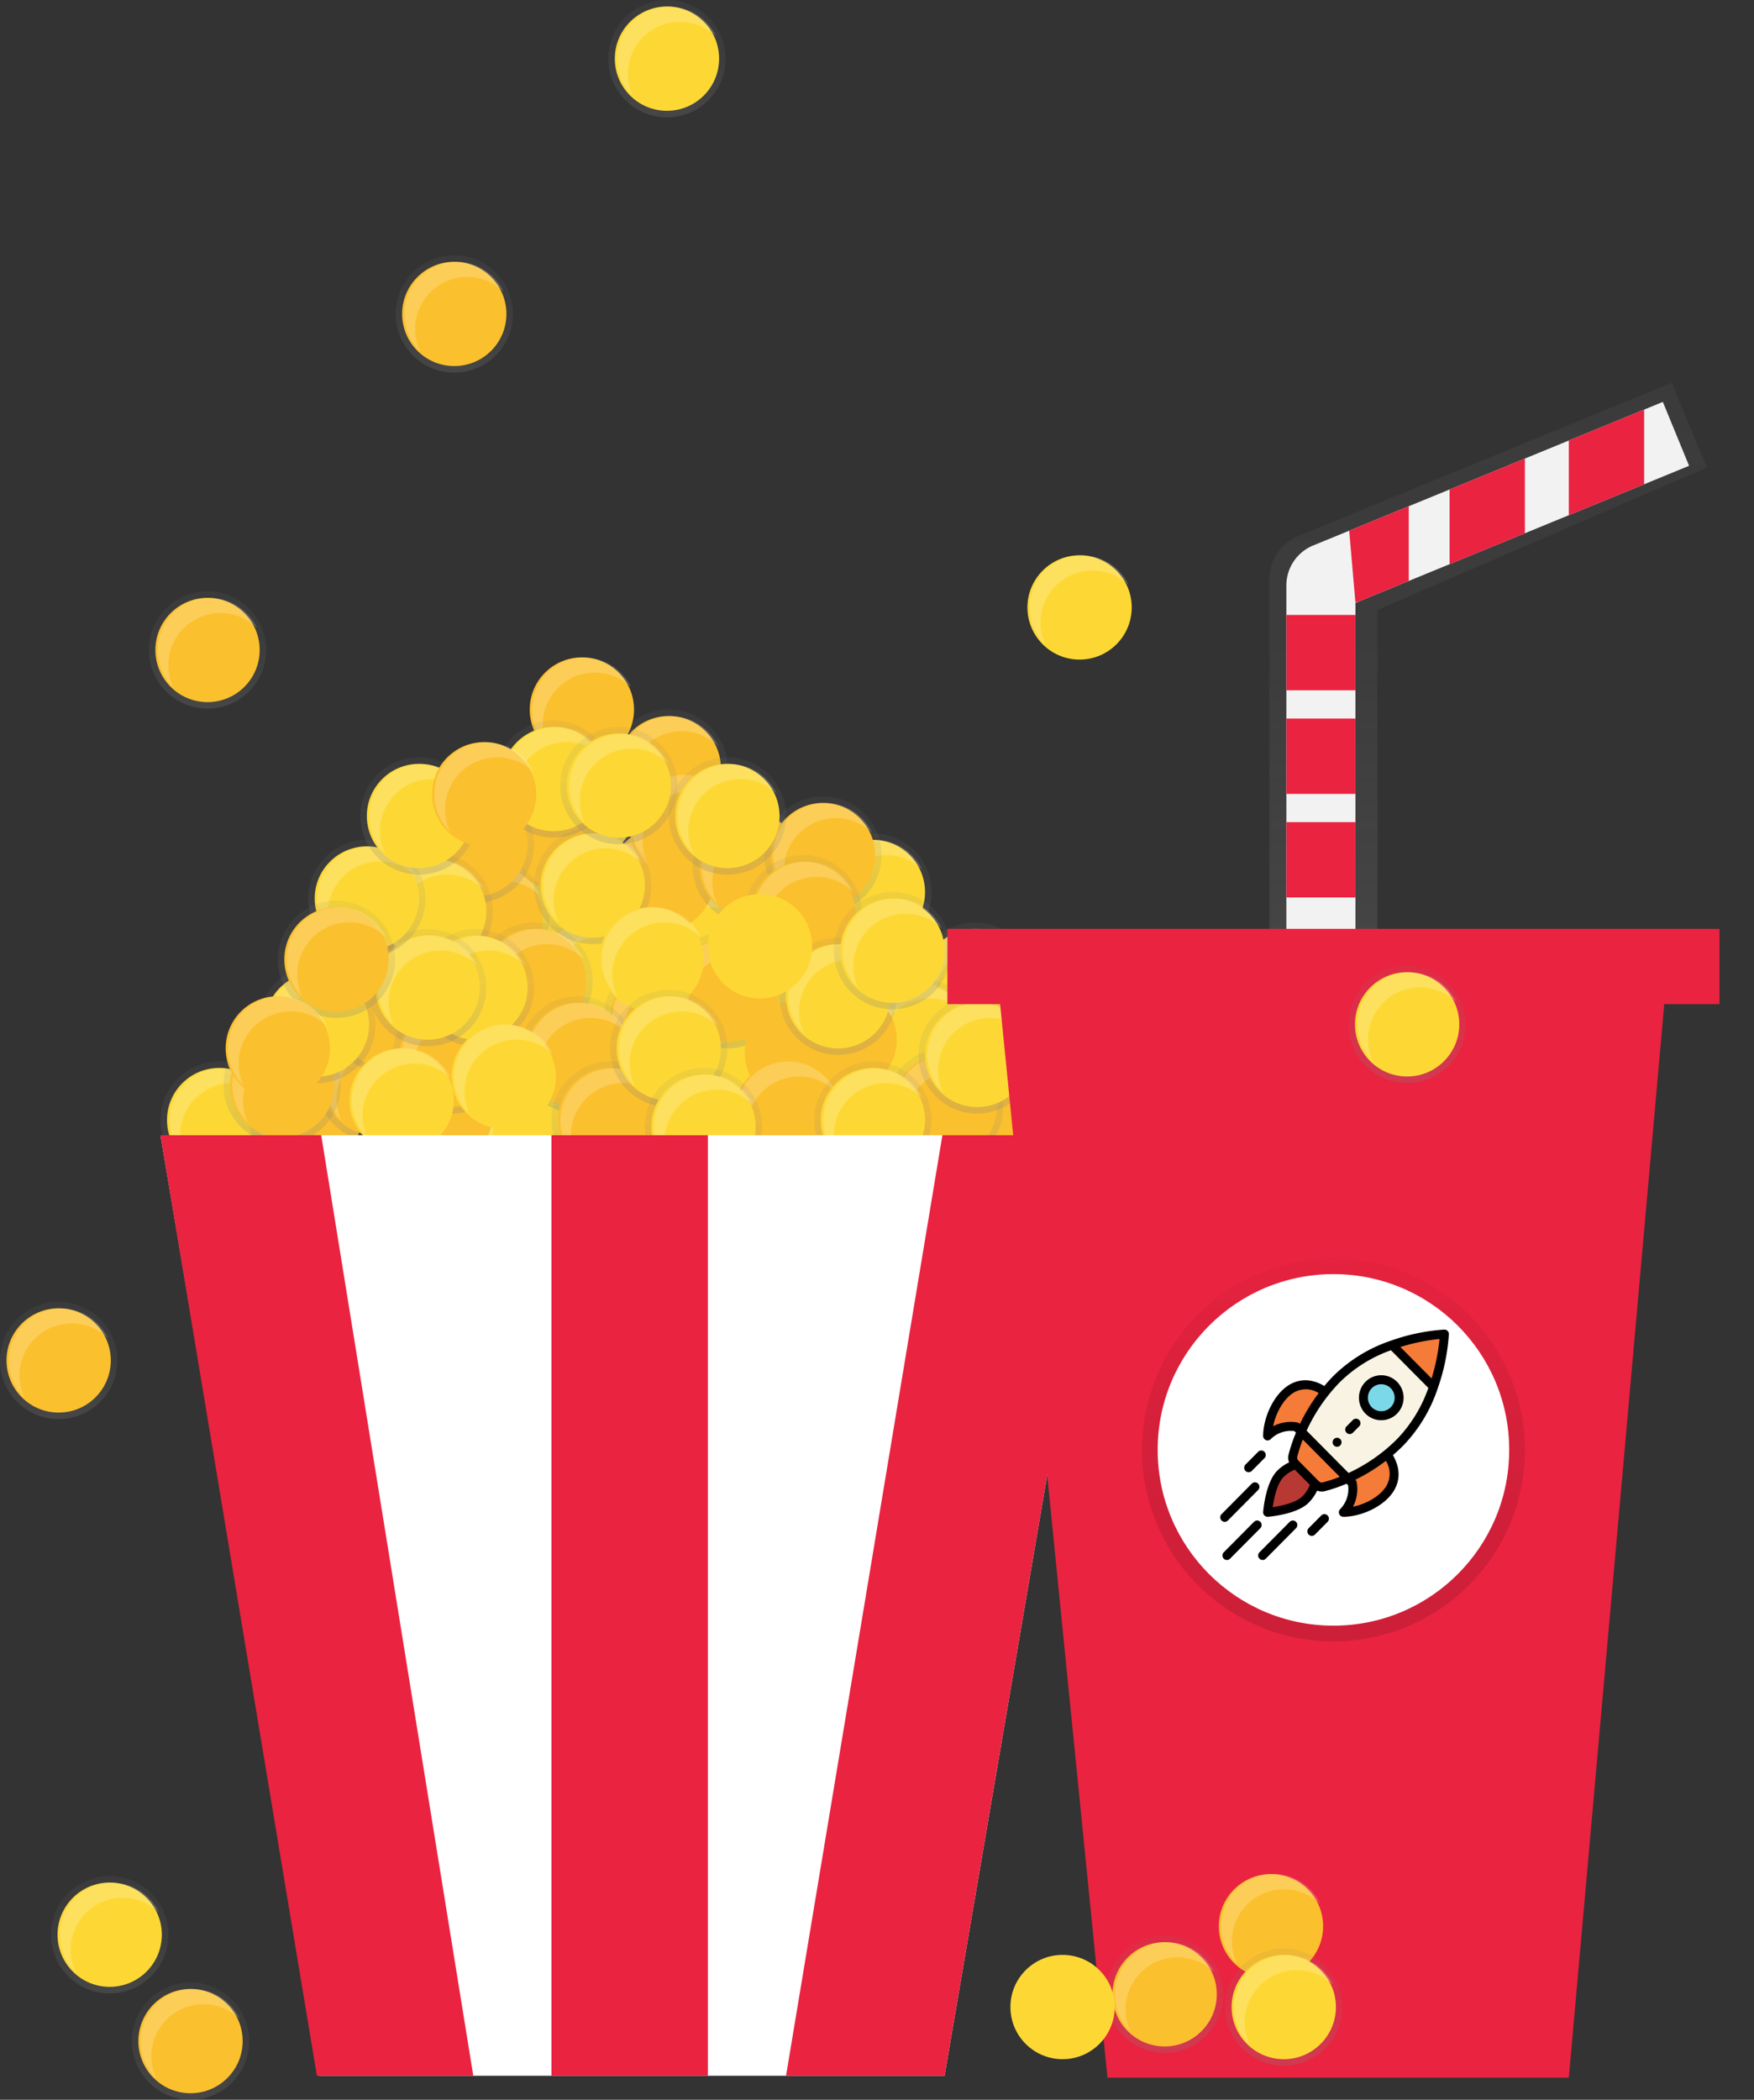 <svg xmlns="http://www.w3.org/2000/svg" xmlns:xlink="http://www.w3.org/1999/xlink" width="452.76" height="541.98" viewBox="0 0 452.76 541.98">
  <rect x="0" y="0" width="452.76" height="541.98" fill="#333333" stroke="none"/>
  <defs>
    <linearGradient id="linear-gradient" x1="0.5" y1="1" x2="0.5" gradientUnits="objectBoundingBox">
      <stop offset="0" stop-color="gray" stop-opacity="0.251"/>
      <stop offset="0.54" stop-color="gray" stop-opacity="0.122"/>
      <stop offset="1" stop-color="gray" stop-opacity="0.102"/>
    </linearGradient>
    <linearGradient id="linear-gradient-4" y1="1" y2="0" xlink:href="#linear-gradient"/>
    <linearGradient id="linear-gradient-6" y1="1" y2="0" xlink:href="#linear-gradient"/>
    <linearGradient id="linear-gradient-65" y1="1" y2="0" xlink:href="#linear-gradient"/>
    <clipPath id="clip-path">
      <path id="_Clipping_Path_" data-name="&lt;Clipping Path&gt;" d="M1031.12,373.43l-6.77-16.49L934.08,394a11.15,11.15,0,0,0-6.91,10.31v97.53H945V408.81Z" transform="translate(-152.12 -100.85)" fill="#f2f2f2"/>
    </clipPath>
    <linearGradient id="linear-gradient-67" x1="0.5" y1="1" x2="0.5" gradientUnits="objectBoundingBox">
      <stop offset="0" stop-opacity="0.122"/>
      <stop offset="0.55" stop-opacity="0.09"/>
      <stop offset="1" stop-opacity="0.02"/>
    </linearGradient>
  </defs>
  <g id="movie_popcorn5" transform="translate(0 -138.35)">
    <circle id="Ellipse_163" data-name="Ellipse 163" cx="15.14" cy="15.14" r="15.14" transform="translate(122.16 412.32)" fill="url(#linear-gradient)"/>
    <circle id="Ellipse_164" data-name="Ellipse 164" cx="13.46" cy="13.46" r="13.46" transform="translate(123.84 414)" fill="#fdd835"/>
    <path id="Path_190" data-name="Path 190" d="M279.33,532.23a13.45,13.45,0,0,1,22.83-9.65A13.45,13.45,0,1,0,280.61,538a13.4,13.4,0,0,1-1.28-5.77Z" transform="translate(-152.12 -100.85)" fill="#fff" opacity="0.2"/>
    <circle id="Ellipse_165" data-name="Ellipse 165" cx="15.14" cy="15.14" r="15.14" transform="translate(165.89 412.32)" fill="url(#linear-gradient)"/>
    <circle id="Ellipse_166" data-name="Ellipse 166" cx="13.46" cy="13.46" r="13.46" transform="translate(167.57 414)" fill="#fdd835"/>
    <path id="Path_191" data-name="Path 191" d="M323.06,532.23a13.45,13.45,0,0,1,22.83-9.65A13.45,13.45,0,1,0,324.34,538a13.4,13.4,0,0,1-1.28-5.77Z" transform="translate(-152.12 -100.85)" fill="#fff" opacity="0.2"/>
    <circle id="Ellipse_167" data-name="Ellipse 167" cx="15.14" cy="15.14" r="15.14" transform="translate(41.43 412.32)" fill="url(#linear-gradient)"/>
    <circle id="Ellipse_168" data-name="Ellipse 168" cx="13.46" cy="13.46" r="13.46" transform="translate(43.11 414)" fill="#fdd835"/>
    <path id="Path_192" data-name="Path 192" d="M198.6,532.23a13.45,13.45,0,0,1,22.83-9.65A13.45,13.45,0,1,0,199.87,538a13.4,13.4,0,0,1-1.27-5.77Z" transform="translate(-152.12 -100.85)" fill="#fff" opacity="0.2"/>
    <circle id="Ellipse_169" data-name="Ellipse 169" cx="15.14" cy="15.14" r="15.14" transform="translate(98.62 374.19)" fill="url(#linear-gradient-4)"/>
    <circle id="Ellipse_170" data-name="Ellipse 170" cx="13.46" cy="13.46" r="13.46" transform="translate(100.3 375.87)" fill="#fdd835"/>
    <path id="Path_193" data-name="Path 193" d="M255.78,494.11a13.45,13.45,0,0,1,22.83-9.65,13.45,13.45,0,1,0-21.55,15.37,13.4,13.4,0,0,1-1.28-5.72Z" transform="translate(-152.12 -100.85)" fill="#fff" opacity="0.2"/>
    <circle id="Ellipse_171" data-name="Ellipse 171" cx="15.14" cy="15.14" r="15.14" transform="translate(187.76 380.36)" fill="url(#linear-gradient-4)"/>
    <circle id="Ellipse_172" data-name="Ellipse 172" cx="13.46" cy="13.46" r="13.46" transform="translate(189.44 382.04)" fill="#fdd835"/>
    <path id="Path_194" data-name="Path 194" d="M344.92,500.28a13.45,13.45,0,0,1,22.83-9.65A13.45,13.45,0,1,0,346.2,506a13.4,13.4,0,0,1-1.28-5.72Z" transform="translate(-152.12 -100.85)" fill="#fff" opacity="0.2"/>
    <circle id="Ellipse_173" data-name="Ellipse 173" cx="15.14" cy="15.14" r="15.14" transform="translate(165.89 366.9)" fill="url(#linear-gradient-6)"/>
    <circle id="Ellipse_174" data-name="Ellipse 174" cx="13.46" cy="13.46" r="13.46" transform="translate(167.57 368.58)" fill="#fdd835"/>
    <path id="Path_195" data-name="Path 195" d="M323.06,486.82a13.45,13.45,0,0,1,22.83-9.65,13.45,13.45,0,1,0-21.55,15.37,13.4,13.4,0,0,1-1.28-5.72Z" transform="translate(-152.12 -100.85)" fill="#fff" opacity="0.2"/>
    <circle id="Ellipse_175" data-name="Ellipse 175" cx="15.14" cy="15.14" r="15.14" transform="translate(176.55 398.86)" fill="url(#linear-gradient-4)"/>
    <circle id="Ellipse_176" data-name="Ellipse 176" cx="13.46" cy="13.46" r="13.46" transform="translate(178.23 400.54)" fill="#fdd835"/>
    <path id="Path_196" data-name="Path 196" d="M333.71,518.78a13.45,13.45,0,0,1,22.83-9.65A13.45,13.45,0,1,0,335,524.5a13.4,13.4,0,0,1-1.29-5.72Z" transform="translate(-152.12 -100.85)" fill="#fff" opacity="0.2"/>
    <circle id="Ellipse_177" data-name="Ellipse 177" cx="15.14" cy="15.14" r="15.14" transform="translate(137.3 374.19)" fill="url(#linear-gradient-4)"/>
    <circle id="Ellipse_178" data-name="Ellipse 178" cx="13.46" cy="13.46" r="13.46" transform="translate(138.98 375.87)" fill="#fdd835"/>
    <path id="Path_197" data-name="Path 197" d="M294.47,494.11a13.45,13.45,0,0,1,22.83-9.65,13.45,13.45,0,1,0-21.55,15.37,13.4,13.4,0,0,1-1.28-5.72Z" transform="translate(-152.12 -100.85)" fill="#fff" opacity="0.2"/>
    <circle id="Ellipse_179" data-name="Ellipse 179" cx="15.14" cy="15.14" r="15.14" transform="translate(135.62 331.58)" fill="url(#linear-gradient-6)"/>
    <circle id="Ellipse_180" data-name="Ellipse 180" cx="13.46" cy="13.46" r="13.46" transform="translate(137.3 333.26)" fill="#fdd835"/>
    <path id="Path_198" data-name="Path 198" d="M292.79,451.5a13.45,13.45,0,0,1,22.83-9.65,13.45,13.45,0,1,0-21.55,15.37,13.4,13.4,0,0,1-1.28-5.72Z" transform="translate(-152.12 -100.85)" fill="#fff" opacity="0.2"/>
    <circle id="Ellipse_181" data-name="Ellipse 181" cx="15.14" cy="15.14" r="15.14" transform="translate(210.18 353.45)" fill="url(#linear-gradient-4)"/>
    <circle id="Ellipse_182" data-name="Ellipse 182" cx="13.46" cy="13.46" r="13.46" transform="translate(211.86 355.13)" fill="#fdd835"/>
    <path id="Path_199" data-name="Path 199" d="M367.35,473.36a13.45,13.45,0,0,1,22.83-9.65,13.45,13.45,0,1,0-21.55,15.37,13.4,13.4,0,0,1-1.28-5.72Z" transform="translate(-152.12 -100.85)" fill="#fff" opacity="0.2"/>
    <circle id="Ellipse_183" data-name="Ellipse 183" cx="15.14" cy="15.14" r="15.14" transform="translate(202.9 382.04)" fill="url(#linear-gradient-4)"/>
    <circle id="Ellipse_184" data-name="Ellipse 184" cx="13.46" cy="13.46" r="13.46" transform="translate(204.58 383.72)" fill="#fdd835"/>
    <path id="Path_200" data-name="Path 200" d="M360.06,502a13.45,13.45,0,0,1,22.83-9.65,13.45,13.45,0,1,0-21.55,15.37,13.4,13.4,0,0,1-1.28-5.72Z" transform="translate(-152.12 -100.85)" fill="#fff" opacity="0.2"/>
    <circle id="Ellipse_185" data-name="Ellipse 185" cx="15.14" cy="15.14" r="15.14" transform="translate(236.53 376.43)" fill="url(#linear-gradient-6)"/>
    <circle id="Ellipse_186" data-name="Ellipse 186" cx="13.46" cy="13.46" r="13.46" transform="translate(238.21 378.11)" fill="#fdd835"/>
    <path id="Path_201" data-name="Path 201" d="M393.7,496.35a13.45,13.45,0,0,1,22.83-9.65A13.45,13.45,0,1,0,395,502.07a13.4,13.4,0,0,1-1.3-5.72Z" transform="translate(-152.12 -100.85)" fill="#fff" opacity="0.2"/>
    <circle id="Ellipse_187" data-name="Ellipse 187" cx="15.14" cy="15.14" r="15.14" transform="translate(221.4 390.45)" fill="url(#linear-gradient-4)"/>
    <circle id="Ellipse_188" data-name="Ellipse 188" cx="13.46" cy="13.46" r="13.46" transform="translate(223.08 392.13)" fill="#fdd835"/>
    <path id="Path_202" data-name="Path 202" d="M378.56,510.37a13.45,13.45,0,0,1,22.83-9.65,13.45,13.45,0,1,0-21.55,15.37,13.4,13.4,0,0,1-1.28-5.72Z" transform="translate(-152.12 -100.85)" fill="#fff" opacity="0.2"/>
    <circle id="Ellipse_189" data-name="Ellipse 189" cx="15.14" cy="15.14" r="15.14" transform="translate(120.48 353.45)" fill="url(#linear-gradient-4)"/>
    <circle id="Ellipse_190" data-name="Ellipse 190" cx="13.46" cy="13.46" r="13.46" transform="translate(122.16 355.13)" fill="#fdd835"/>
    <path id="Path_203" data-name="Path 203" d="M277.65,473.36a13.45,13.45,0,0,1,22.83-9.65,13.45,13.45,0,1,0-21.55,15.37A13.4,13.4,0,0,1,277.65,473.36Z" transform="translate(-152.12 -100.85)" fill="#fff" opacity="0.2"/>
    <circle id="Ellipse_191" data-name="Ellipse 191" cx="15.14" cy="15.14" r="15.14" transform="translate(98.62 410.63)" fill="url(#linear-gradient-6)"/>
    <circle id="Ellipse_192" data-name="Ellipse 192" cx="13.46" cy="13.46" r="13.46" transform="translate(100.3 412.31)" fill="#fbc02d"/>
    <path id="Path_204" data-name="Path 204" d="M255.78,530.55a13.45,13.45,0,0,1,22.83-9.65,13.45,13.45,0,1,0-21.55,15.37,13.4,13.4,0,0,1-1.28-5.72Z" transform="translate(-152.12 -100.85)" fill="#fff" opacity="0.2"/>
    <circle id="Ellipse_193" data-name="Ellipse 193" cx="15.14" cy="15.14" r="15.14" transform="translate(64.42 412.32)" fill="url(#linear-gradient)"/>
    <circle id="Ellipse_194" data-name="Ellipse 194" cx="13.46" cy="13.46" r="13.46" transform="translate(66.1 414)" fill="#fbc02d"/>
    <path id="Path_205" data-name="Path 205" d="M221.58,532.23a13.45,13.45,0,0,1,22.83-9.65A13.45,13.45,0,1,0,222.86,538a13.4,13.4,0,0,1-1.28-5.77Z" transform="translate(-152.12 -100.85)" fill="#fff" opacity="0.2"/>
    <circle id="Ellipse_195" data-name="Ellipse 195" cx="15.14" cy="15.14" r="15.14" transform="translate(81.8 402.78)" fill="url(#linear-gradient-6)"/>
    <circle id="Ellipse_196" data-name="Ellipse 196" cx="13.46" cy="13.46" r="13.46" transform="translate(83.48 404.46)" fill="#fbc02d"/>
    <path id="Path_206" data-name="Path 206" d="M239,522.7a13.45,13.45,0,0,1,22.83-9.65,13.45,13.45,0,1,0-21.55,15.37A13.4,13.4,0,0,1,239,522.7Z" transform="translate(-152.12 -100.85)" fill="#fff" opacity="0.2"/>
    <circle id="Ellipse_197" data-name="Ellipse 197" cx="15.14" cy="15.14" r="15.14" transform="translate(155.8 385.97)" fill="url(#linear-gradient)"/>
    <circle id="Ellipse_198" data-name="Ellipse 198" cx="13.46" cy="13.46" r="13.46" transform="translate(157.48 387.65)" fill="#fbc02d"/>
    <path id="Path_207" data-name="Path 207" d="M313,505.88a13.45,13.45,0,0,1,22.83-9.65,13.45,13.45,0,1,0-21.55,15.37,13.4,13.4,0,0,1-1.28-5.72Z" transform="translate(-152.12 -100.85)" fill="#fff" opacity="0.2"/>
    <circle id="Ellipse_199" data-name="Ellipse 199" cx="15.14" cy="15.14" r="15.14" transform="translate(155.8 350.08)" fill="url(#linear-gradient-6)"/>
    <circle id="Ellipse_200" data-name="Ellipse 200" cx="13.46" cy="13.46" r="13.46" transform="translate(157.48 351.76)" fill="#fbc02d"/>
    <path id="Path_208" data-name="Path 208" d="M313,470a13.45,13.45,0,0,1,22.83-9.65,13.45,13.45,0,1,0-21.55,15.37A13.4,13.4,0,0,1,313,470Z" transform="translate(-152.12 -100.85)" fill="#fff" opacity="0.2"/>
    <circle id="Ellipse_201" data-name="Ellipse 201" cx="15.14" cy="15.14" r="15.14" transform="translate(172.62 378.68)" fill="url(#linear-gradient)"/>
    <circle id="Ellipse_202" data-name="Ellipse 202" cx="13.46" cy="13.46" r="13.46" transform="translate(174.3 380.36)" fill="#fbc02d"/>
    <path id="Path_209" data-name="Path 209" d="M329.79,498.59a13.45,13.45,0,0,1,22.83-9.65,13.45,13.45,0,1,0-21.55,15.37,13.4,13.4,0,0,1-1.28-5.72Z" transform="translate(-152.12 -100.85)" fill="#fff" opacity="0.2"/>
    <circle id="Ellipse_203" data-name="Ellipse 203" cx="15.14" cy="15.14" r="15.14" transform="translate(157.48 321.49)" fill="url(#linear-gradient-4)"/>
    <circle id="Ellipse_204" data-name="Ellipse 204" cx="13.46" cy="13.46" r="13.46" transform="translate(159.16 323.17)" fill="#fbc02d"/>
    <path id="Path_210" data-name="Path 210" d="M314.65,441.41a13.45,13.45,0,0,1,22.83-9.65,13.45,13.45,0,1,0-21.55,15.37,13.4,13.4,0,0,1-1.28-5.72Z" transform="translate(-152.12 -100.85)" fill="#fff" opacity="0.2"/>
    <circle id="Ellipse_205" data-name="Ellipse 205" cx="15.14" cy="15.14" r="15.14" transform="translate(160.85 336.63)" fill="url(#linear-gradient-4)"/>
    <circle id="Ellipse_206" data-name="Ellipse 206" cx="13.46" cy="13.46" r="13.46" transform="translate(162.53 338.31)" fill="#fbc02d"/>
    <path id="Path_211" data-name="Path 211" d="M318,456.55a13.45,13.45,0,0,1,22.83-9.65,13.45,13.45,0,1,0-21.55,15.37,13.4,13.4,0,0,1-1.28-5.72Z" transform="translate(-152.12 -100.85)" fill="#fff" opacity="0.2"/>
    <circle id="Ellipse_207" data-name="Ellipse 207" cx="15.14" cy="15.14" r="15.14" transform="translate(178.79 346.72)" fill="url(#linear-gradient-4)"/>
    <circle id="Ellipse_208" data-name="Ellipse 208" cx="13.46" cy="13.46" r="13.46" transform="translate(180.47 348.4)" fill="#fbc02d"/>
    <path id="Path_212" data-name="Path 212" d="M336,466.64A13.45,13.45,0,0,1,358.79,457a13.45,13.45,0,1,0-21.55,15.37,13.4,13.4,0,0,1-1.24-5.73Z" transform="translate(-152.12 -100.85)" fill="#fff" opacity="0.2"/>
    <circle id="Ellipse_209" data-name="Ellipse 209" cx="15.14" cy="15.14" r="15.14" transform="translate(197.29 343.92)" fill="url(#linear-gradient)"/>
    <circle id="Ellipse_210" data-name="Ellipse 210" cx="13.46" cy="13.46" r="13.46" transform="translate(198.97 345.6)" fill="#fbc02d"/>
    <path id="Path_213" data-name="Path 213" d="M354.46,463.83a13.45,13.45,0,0,1,22.83-9.65,13.45,13.45,0,1,0-21.55,15.37,13.4,13.4,0,0,1-1.28-5.72Z" transform="translate(-152.12 -100.85)" fill="#fff" opacity="0.2"/>
    <circle id="Ellipse_211" data-name="Ellipse 211" cx="15.14" cy="15.14" r="15.14" transform="translate(192.24 359.05)" fill="url(#linear-gradient-6)"/>
    <circle id="Ellipse_212" data-name="Ellipse 212" cx="13.46" cy="13.46" r="13.46" transform="translate(193.92 360.73)" fill="#fbc02d"/>
    <path id="Path_214" data-name="Path 214" d="M349.41,479a13.45,13.45,0,0,1,22.83-9.65,13.45,13.45,0,1,0-21.55,15.37A13.4,13.4,0,0,1,349.41,479Z" transform="translate(-152.12 -100.85)" fill="#fff" opacity="0.2"/>
    <circle id="Ellipse_213" data-name="Ellipse 213" cx="15.14" cy="15.14" r="15.14" transform="translate(128.89 339.43)" fill="url(#linear-gradient-6)"/>
    <circle id="Ellipse_214" data-name="Ellipse 214" cx="13.46" cy="13.46" r="13.46" transform="translate(130.57 341.11)" fill="#fbc02d"/>
    <path id="Path_215" data-name="Path 215" d="M286.06,459.35a13.45,13.45,0,0,1,22.83-9.65,13.45,13.45,0,1,0-21.55,15.37A13.4,13.4,0,0,1,286.06,459.35Z" transform="translate(-152.12 -100.85)" fill="#fff" opacity="0.2"/>
    <circle id="Ellipse_215" data-name="Ellipse 215" cx="15.14" cy="15.14" r="15.14" transform="translate(85.16 385.4)" fill="url(#linear-gradient-6)"/>
    <circle id="Ellipse_216" data-name="Ellipse 216" cx="13.46" cy="13.46" r="13.46" transform="translate(86.84 387.08)" fill="#fbc02d"/>
    <path id="Path_216" data-name="Path 216" d="M242.33,505.32a13.45,13.45,0,0,1,22.83-9.65A13.45,13.45,0,1,0,243.6,511a13.4,13.4,0,0,1-1.27-5.68Z" transform="translate(-152.12 -100.85)" fill="#fff" opacity="0.2"/>
    <circle id="Ellipse_217" data-name="Ellipse 217" cx="15.14" cy="15.14" r="15.14" transform="translate(111.51 360.18)" fill="url(#linear-gradient)"/>
    <circle id="Ellipse_218" data-name="Ellipse 218" cx="13.46" cy="13.46" r="13.46" transform="translate(113.19 361.86)" fill="#fbc02d"/>
    <path id="Path_217" data-name="Path 217" d="M268.68,480.09a13.45,13.45,0,0,1,22.83-9.65A13.45,13.45,0,1,0,270,485.81a13.4,13.4,0,0,1-1.32-5.72Z" transform="translate(-152.12 -100.85)" fill="#fff" opacity="0.2"/>
    <circle id="Ellipse_219" data-name="Ellipse 219" cx="15.14" cy="15.14" r="15.14" transform="translate(57.69 403.35)" fill="url(#linear-gradient)"/>
    <circle id="Ellipse_220" data-name="Ellipse 220" cx="13.46" cy="13.46" r="13.46" transform="translate(59.37 405.03)" fill="#fbc02d"/>
    <path id="Path_218" data-name="Path 218" d="M214.86,523.26a13.45,13.45,0,0,1,22.83-9.65A13.45,13.45,0,1,0,216.13,529a13.4,13.4,0,0,1-1.27-5.74Z" transform="translate(-152.12 -100.85)" fill="#fff" opacity="0.2"/>
    <circle id="Ellipse_221" data-name="Ellipse 221" cx="15.14" cy="15.14" r="15.14" transform="translate(202.9 391.57)" fill="url(#linear-gradient-4)"/>
    <circle id="Ellipse_222" data-name="Ellipse 222" cx="13.46" cy="13.46" r="13.46" transform="translate(204.58 393.25)" fill="#fbc02d"/>
    <path id="Path_219" data-name="Path 219" d="M360.06,511.49a13.45,13.45,0,0,1,22.83-9.65,13.45,13.45,0,1,0-21.55,15.37,13.4,13.4,0,0,1-1.28-5.72Z" transform="translate(-152.12 -100.85)" fill="#fff" opacity="0.2"/>
    <circle id="Ellipse_223" data-name="Ellipse 223" cx="15.14" cy="15.14" r="15.14" transform="translate(135.06 306.35)" fill="url(#linear-gradient-6)"/>
    <circle id="Ellipse_224" data-name="Ellipse 224" cx="13.46" cy="13.46" r="13.46" transform="translate(136.74 308.03)" fill="#fbc02d"/>
    <path id="Path_220" data-name="Path 220" d="M292.22,426.27a13.45,13.45,0,0,1,22.83-9.65A13.45,13.45,0,1,0,293.5,432a13.4,13.4,0,0,1-1.28-5.73Z" transform="translate(-152.12 -100.85)" fill="#fff" opacity="0.2"/>
    <circle id="Ellipse_225" data-name="Ellipse 225" cx="15.14" cy="15.14" r="15.14" transform="translate(107.59 341.11)" fill="url(#linear-gradient-6)"/>
    <circle id="Ellipse_226" data-name="Ellipse 226" cx="13.46" cy="13.46" r="13.46" transform="translate(109.27 342.79)" fill="#fbc02d"/>
    <path id="Path_221" data-name="Path 221" d="M264.75,461a13.45,13.45,0,0,1,22.83-9.65A13.45,13.45,0,1,0,266,466.75a13.4,13.4,0,0,1-1.25-5.75Z" transform="translate(-152.12 -100.85)" fill="#fff" opacity="0.2"/>
    <circle id="Ellipse_227" data-name="Ellipse 227" cx="15.14" cy="15.14" r="15.14" transform="translate(85.72 366.9)" fill="url(#linear-gradient-6)"/>
    <circle id="Ellipse_228" data-name="Ellipse 228" cx="13.46" cy="13.46" r="13.46" transform="translate(87.4 368.58)" fill="#fbc02d"/>
    <path id="Path_222" data-name="Path 222" d="M242.89,486.82a13.45,13.45,0,0,1,22.83-9.65,13.45,13.45,0,1,0-21.55,15.37,13.4,13.4,0,0,1-1.28-5.72Z" transform="translate(-152.12 -100.85)" fill="#fff" opacity="0.2"/>
    <circle id="Ellipse_229" data-name="Ellipse 229" cx="15.14" cy="15.14" r="15.14" transform="translate(101.42 395.5)" fill="url(#linear-gradient)"/>
    <circle id="Ellipse_230" data-name="Ellipse 230" cx="13.46" cy="13.46" r="13.46" transform="translate(103.1 397.18)" fill="#fbc02d"/>
    <path id="Path_223" data-name="Path 223" d="M258.59,515.41a13.45,13.45,0,0,1,22.83-9.65,13.45,13.45,0,1,0-21.55,15.37A13.4,13.4,0,0,1,258.59,515.41Z" transform="translate(-152.12 -100.85)" fill="#fff" opacity="0.2"/>
    <circle id="Ellipse_231" data-name="Ellipse 231" cx="15.14" cy="15.14" r="15.14" transform="translate(122.72 376.43)" fill="url(#linear-gradient-6)"/>
    <circle id="Ellipse_232" data-name="Ellipse 232" cx="13.46" cy="13.46" r="13.46" transform="translate(124.4 378.11)" fill="#fbc02d"/>
    <path id="Path_224" data-name="Path 224" d="M279.89,496.35a13.45,13.45,0,0,1,22.83-9.65,13.45,13.45,0,1,0-21.55,15.37A13.4,13.4,0,0,1,279.89,496.35Z" transform="translate(-152.12 -100.85)" fill="#fff" opacity="0.2"/>
    <circle id="Ellipse_233" data-name="Ellipse 233" cx="15.14" cy="15.14" r="15.14" transform="translate(133.94 395.5)" fill="url(#linear-gradient)"/>
    <circle id="Ellipse_234" data-name="Ellipse 234" cx="13.46" cy="13.46" r="13.46" transform="translate(135.62 397.18)" fill="#fbc02d"/>
    <path id="Path_225" data-name="Path 225" d="M291.1,515.41a13.45,13.45,0,0,1,22.83-9.65,13.45,13.45,0,1,0-21.55,15.37,13.4,13.4,0,0,1-1.28-5.72Z" transform="translate(-152.12 -100.85)" fill="#fff" opacity="0.2"/>
    <circle id="Ellipse_235" data-name="Ellipse 235" cx="15.14" cy="15.14" r="15.14" transform="translate(249.99 412.32)" fill="url(#linear-gradient)"/>
    <circle id="Ellipse_236" data-name="Ellipse 236" cx="13.46" cy="13.46" r="13.46" transform="translate(251.67 414)" fill="#fbc02d"/>
    <path id="Path_226" data-name="Path 226" d="M407.16,532.23A13.45,13.45,0,0,1,430,522.59,13.45,13.45,0,1,0,408.43,538a13.4,13.4,0,0,1-1.27-5.77Z" transform="translate(-152.12 -100.85)" fill="#fff" opacity="0.2"/>
    <circle id="Ellipse_237" data-name="Ellipse 237" cx="15.14" cy="15.14" r="15.14" transform="translate(228.68 408.95)" fill="url(#linear-gradient-4)"/>
    <circle id="Ellipse_238" data-name="Ellipse 238" cx="13.46" cy="13.46" r="13.46" transform="translate(230.36 410.63)" fill="#fbc02d"/>
    <path id="Path_227" data-name="Path 227" d="M385.85,528.87a13.45,13.45,0,0,1,22.83-9.65,13.45,13.45,0,1,0-21.55,15.37,13.4,13.4,0,0,1-1.28-5.72Z" transform="translate(-152.12 -100.85)" fill="#fff" opacity="0.2"/>
    <circle id="Ellipse_239" data-name="Ellipse 239" cx="15.14" cy="15.14" r="15.14" transform="translate(187.76 410.63)" fill="url(#linear-gradient-6)"/>
    <circle id="Ellipse_240" data-name="Ellipse 240" cx="13.46" cy="13.46" r="13.46" transform="translate(189.44 412.31)" fill="#fbc02d"/>
    <circle id="Ellipse_241" data-name="Ellipse 241" cx="13.46" cy="13.46" r="13.46" transform="translate(192.24 396.62)" fill="#fbc02d"/>
    <path id="Path_228" data-name="Path 228" d="M344.92,530.55a13.45,13.45,0,0,1,22.83-9.65,13.45,13.45,0,1,0-21.55,15.37,13.4,13.4,0,0,1-1.28-5.72Z" transform="translate(-152.12 -100.85)" fill="#fff" opacity="0.2"/>
    <circle id="Ellipse_242" data-name="Ellipse 242" cx="15.14" cy="15.14" r="15.14" transform="translate(142.35 412.32)" fill="url(#linear-gradient)"/>
    <circle id="Ellipse_243" data-name="Ellipse 243" cx="13.46" cy="13.46" r="13.46" transform="translate(144.03 414)" fill="#fbc02d"/>
    <path id="Path_229" data-name="Path 229" d="M299.51,532.23a13.45,13.45,0,0,1,22.83-9.65A13.45,13.45,0,1,0,300.79,538a13.4,13.4,0,0,1-1.28-5.77Z" transform="translate(-152.12 -100.85)" fill="#fff" opacity="0.2"/>
    <circle id="Ellipse_244" data-name="Ellipse 244" cx="15.14" cy="15.14" r="15.14" transform="translate(137.86 351.77)" fill="url(#linear-gradient)"/>
    <circle id="Ellipse_245" data-name="Ellipse 245" cx="13.46" cy="13.46" r="13.46" transform="translate(139.54 353.45)" fill="#fdd835"/>
    <path id="Path_230" data-name="Path 230" d="M295,471.68A13.45,13.45,0,0,1,317.86,462a13.45,13.45,0,1,0-21.55,15.37,13.4,13.4,0,0,1-1.31-5.69Z" transform="translate(-152.12 -100.85)" fill="#fff" opacity="0.2"/>
    <circle id="Ellipse_246" data-name="Ellipse 246" cx="15.14" cy="15.14" r="15.14" transform="translate(153 370.83)" fill="url(#linear-gradient-4)"/>
    <circle id="Ellipse_247" data-name="Ellipse 247" cx="13.46" cy="13.46" r="13.46" transform="translate(154.68 372.51)" fill="#fdd835"/>
    <path id="Path_231" data-name="Path 231" d="M310.16,490.74A13.45,13.45,0,0,1,333,481.1a13.45,13.45,0,1,0-21.55,15.37,13.4,13.4,0,0,1-1.29-5.73Z" transform="translate(-152.12 -100.85)" fill="#fff" opacity="0.2"/>
    <circle id="Ellipse_248" data-name="Ellipse 248" cx="15.14" cy="15.14" r="15.14" transform="translate(127.77 324.3)" fill="url(#linear-gradient)"/>
    <circle id="Ellipse_249" data-name="Ellipse 249" cx="13.46" cy="13.46" r="13.46" transform="translate(129.45 325.98)" fill="#fdd835"/>
    <path id="Path_232" data-name="Path 232" d="M284.94,444.21a13.45,13.45,0,0,1,22.83-9.65,13.45,13.45,0,1,0-21.55,15.37,13.4,13.4,0,0,1-1.28-5.72Z" transform="translate(-152.12 -100.85)" fill="#fff" opacity="0.2"/>
    <circle id="Ellipse_250" data-name="Ellipse 250" cx="15.14" cy="15.14" r="15.14" transform="translate(144.59 325.98)" fill="url(#linear-gradient)"/>
    <circle id="Ellipse_251" data-name="Ellipse 251" cx="13.46" cy="13.46" r="13.46" transform="translate(146.27 327.66)" fill="#fdd835"/>
    <path id="Path_233" data-name="Path 233" d="M301.76,445.89a13.45,13.45,0,0,1,22.83-9.65A13.45,13.45,0,1,0,303,451.62a13.4,13.4,0,0,1-1.24-5.73Z" transform="translate(-152.12 -100.85)" fill="#fff" opacity="0.2"/>
    <circle id="Ellipse_252" data-name="Ellipse 252" cx="15.14" cy="15.14" r="15.14" transform="translate(172.62 333.83)" fill="url(#linear-gradient)"/>
    <circle id="Ellipse_253" data-name="Ellipse 253" cx="13.46" cy="13.46" r="13.46" transform="translate(174.3 335.51)" fill="#fdd835"/>
    <path id="Path_234" data-name="Path 234" d="M329.79,453.74a13.45,13.45,0,0,1,22.83-9.65,13.45,13.45,0,1,0-21.55,15.37,13.4,13.4,0,0,1-1.28-5.72Z" transform="translate(-152.12 -100.85)" fill="#fff" opacity="0.2"/>
    <circle id="Ellipse_254" data-name="Ellipse 254" cx="15.14" cy="15.14" r="15.14" transform="translate(96.93 358.49)" fill="url(#linear-gradient-6)"/>
    <circle id="Ellipse_255" data-name="Ellipse 255" cx="13.46" cy="13.46" r="13.46" transform="translate(98.61 360.17)" fill="#fdd835"/>
    <path id="Path_235" data-name="Path 235" d="M254.1,478.41a13.45,13.45,0,0,1,22.83-9.65,13.45,13.45,0,1,0-21.55,15.37A13.4,13.4,0,0,1,254.1,478.41Z" transform="translate(-152.12 -100.85)" fill="#fff" opacity="0.2"/>
    <circle id="Ellipse_256" data-name="Ellipse 256" cx="15.14" cy="15.14" r="15.14" transform="translate(107.59 378.12)" fill="url(#linear-gradient)"/>
    <circle id="Ellipse_257" data-name="Ellipse 257" cx="13.46" cy="13.46" r="13.46" transform="translate(109.27 379.8)" fill="#fdd835"/>
    <path id="Path_236" data-name="Path 236" d="M264.75,498a13.45,13.45,0,0,1,22.83-9.65A13.45,13.45,0,1,0,266,503.76,13.4,13.4,0,0,1,264.75,498Z" transform="translate(-152.12 -100.85)" fill="#fff" opacity="0.2"/>
    <circle id="Ellipse_258" data-name="Ellipse 258" cx="15.14" cy="15.14" r="15.14" transform="translate(114.88 401.1)" fill="url(#linear-gradient-6)"/>
    <circle id="Ellipse_259" data-name="Ellipse 259" cx="13.46" cy="13.46" r="13.46" transform="translate(116.56 402.78)" fill="#fdd835"/>
    <path id="Path_237" data-name="Path 237" d="M272,521a13.45,13.45,0,0,1,22.83-9.65,13.45,13.45,0,1,0-21.55,15.37A13.4,13.4,0,0,1,272,521Z" transform="translate(-152.12 -100.85)" fill="#fff" opacity="0.2"/>
    <circle id="Ellipse_260" data-name="Ellipse 260" cx="15.14" cy="15.14" r="15.14" transform="translate(157.48 393.81)" fill="url(#linear-gradient-6)"/>
    <circle id="Ellipse_261" data-name="Ellipse 261" cx="13.46" cy="13.46" r="13.46" transform="translate(159.16 395.49)" fill="#fdd835"/>
    <path id="Path_238" data-name="Path 238" d="M314.65,513.73a13.45,13.45,0,0,1,22.83-9.65,13.45,13.45,0,1,0-21.55,15.37,13.4,13.4,0,0,1-1.28-5.72Z" transform="translate(-152.12 -100.85)" fill="#fff" opacity="0.2"/>
    <circle id="Ellipse_262" data-name="Ellipse 262" cx="15.14" cy="15.14" r="15.14" transform="translate(201.21 380.36)" fill="url(#linear-gradient-4)"/>
    <circle id="Ellipse_263" data-name="Ellipse 263" cx="13.46" cy="13.46" r="13.46" transform="translate(202.89 382.04)" fill="#fdd835"/>
    <path id="Path_239" data-name="Path 239" d="M358.38,500.28a13.45,13.45,0,0,1,22.83-9.65A13.45,13.45,0,1,0,359.66,506a13.4,13.4,0,0,1-1.28-5.72Z" transform="translate(-152.12 -100.85)" fill="#fff" opacity="0.2"/>
    <circle id="Ellipse_264" data-name="Ellipse 264" cx="15.14" cy="15.14" r="15.14" transform="translate(215.23 368.59)" fill="url(#linear-gradient)"/>
    <circle id="Ellipse_265" data-name="Ellipse 265" cx="13.46" cy="13.46" r="13.46" transform="translate(216.91 370.27)" fill="#fdd835"/>
    <circle id="Ellipse_266" data-name="Ellipse 266" cx="13.46" cy="13.46" r="13.46" transform="translate(182.71 369.14)" fill="#fdd835"/>
    <path id="Path_240" data-name="Path 240" d="M372.4,488.5a13.45,13.45,0,0,1,22.83-9.65,13.45,13.45,0,1,0-21.55,15.37,13.4,13.4,0,0,1-1.28-5.72Z" transform="translate(-152.12 -100.85)" fill="#fff" opacity="0.2"/>
    <circle id="Ellipse_267" data-name="Ellipse 267" cx="15.14" cy="15.14" r="15.14" transform="translate(237.09 395.5)" fill="url(#linear-gradient)"/>
    <circle id="Ellipse_268" data-name="Ellipse 268" cx="13.46" cy="13.46" r="13.46" transform="translate(238.77 397.18)" fill="#fdd835"/>
    <path id="Path_241" data-name="Path 241" d="M394.26,515.41a13.45,13.45,0,0,1,22.83-9.65,13.45,13.45,0,1,0-21.55,15.37A13.4,13.4,0,0,1,394.26,515.41Z" transform="translate(-152.12 -100.85)" fill="#fff" opacity="0.2"/>
    <circle id="Ellipse_269" data-name="Ellipse 269" cx="15.14" cy="15.14" r="15.14" transform="translate(166.45 414)" fill="url(#linear-gradient)"/>
    <circle id="Ellipse_270" data-name="Ellipse 270" cx="13.46" cy="13.46" r="13.46" transform="translate(168.13 415.68)" fill="#fdd835"/>
    <path id="Path_242" data-name="Path 242" d="M323.62,533.91a13.45,13.45,0,0,1,22.83-9.65,13.45,13.45,0,1,0-21.55,15.37,13.4,13.4,0,0,1-1.28-5.72Z" transform="translate(-152.12 -100.85)" fill="#fff" opacity="0.2"/>
    <circle id="Ellipse_271" data-name="Ellipse 271" cx="15.14" cy="15.14" r="15.14" transform="translate(88.53 407.27)" fill="url(#linear-gradient-4)"/>
    <circle id="Ellipse_272" data-name="Ellipse 272" cx="13.46" cy="13.46" r="13.46" transform="translate(90.21 408.95)" fill="#fdd835"/>
    <path id="Path_243" data-name="Path 243" d="M245.69,527.19a13.45,13.45,0,0,1,22.83-9.65A13.45,13.45,0,1,0,247,532.91,13.4,13.4,0,0,1,245.69,527.19Z" transform="translate(-152.12 -100.85)" fill="#fff" opacity="0.2"/>
    <circle id="Ellipse_273" data-name="Ellipse 273" cx="15.14" cy="15.14" r="15.14" transform="translate(66.66 387.65)" fill="url(#linear-gradient)"/>
    <circle id="Ellipse_274" data-name="Ellipse 274" cx="13.46" cy="13.46" r="13.46" transform="translate(68.34 389.33)" fill="#fdd835"/>
    <path id="Path_244" data-name="Path 244" d="M223.83,507.56a13.45,13.45,0,0,1,22.83-9.65,13.45,13.45,0,1,0-21.55,15.37,13.4,13.4,0,0,1-1.28-5.72Z" transform="translate(-152.12 -100.85)" fill="#fff" opacity="0.2"/>
    <circle id="Ellipse_275" data-name="Ellipse 275" cx="15.14" cy="15.14" r="15.14" transform="translate(95.25 378.12)" fill="url(#linear-gradient)"/>
    <circle id="Ellipse_276" data-name="Ellipse 276" cx="13.46" cy="13.46" r="13.46" transform="translate(96.93 379.8)" fill="#fdd835"/>
    <path id="Path_245" data-name="Path 245" d="M252.42,498a13.45,13.45,0,0,1,22.83-9.65,13.45,13.45,0,1,0-21.55,15.37,13.4,13.4,0,0,1-1.28-5.72Z" transform="translate(-152.12 -100.85)" fill="#fff" opacity="0.2"/>
    <circle id="Ellipse_277" data-name="Ellipse 277" cx="15.14" cy="15.14" r="15.14" transform="translate(79.55 355.13)" fill="url(#linear-gradient-4)"/>
    <circle id="Ellipse_278" data-name="Ellipse 278" cx="13.46" cy="13.46" r="13.46" transform="translate(81.23 356.81)" fill="#fdd835"/>
    <path id="Path_246" data-name="Path 246" d="M236.72,475a13.45,13.45,0,0,1,22.83-9.65A13.45,13.45,0,1,0,238,480.77a13.4,13.4,0,0,1-1.28-5.77Z" transform="translate(-152.12 -100.85)" fill="#fff" opacity="0.2"/>
    <circle id="Ellipse_279" data-name="Ellipse 279" cx="15.14" cy="15.14" r="15.14" transform="translate(93.01 333.83)" fill="url(#linear-gradient)"/>
    <circle id="Ellipse_280" data-name="Ellipse 280" cx="13.46" cy="13.46" r="13.46" transform="translate(94.69 335.51)" fill="#fdd835"/>
    <path id="Path_247" data-name="Path 247" d="M250.18,453.74A13.45,13.45,0,0,1,273,444.1a13.45,13.45,0,1,0-21.55,15.37,13.4,13.4,0,0,1-1.27-5.73Z" transform="translate(-152.12 -100.85)" fill="#fff" opacity="0.2"/>
    <circle id="Ellipse_281" data-name="Ellipse 281" cx="15.14" cy="15.14" r="15.14" transform="translate(210.18 412.32)" fill="url(#linear-gradient)"/>
    <circle id="Ellipse_282" data-name="Ellipse 282" cx="13.46" cy="13.46" r="13.46" transform="translate(211.86 414)" fill="#fdd835"/>
    <path id="Path_248" data-name="Path 248" d="M367.35,532.23a13.45,13.45,0,0,1,22.83-9.65A13.45,13.45,0,1,0,368.63,538,13.4,13.4,0,0,1,367.35,532.23Z" transform="translate(-152.12 -100.85)" fill="#fff" opacity="0.2"/>
    <path id="Path_249" data-name="Path 249" d="M246.22,677.5H78.82L36.39,427.45H289.24Z" fill="url(#linear-gradient-4)"/>
    <path id="Path_250" data-name="Path 250" d="M243.82,674.14H82.36L41.43,431.38H285.31Z" fill="#fff"/>
    <path id="Path_251" data-name="Path 251" d="M41.43,431.38H82.92l39.25,242.76H81.8Z" fill="#ea2340"/>
    <path id="Path_252" data-name="Path 252" d="M285.31,431.38H243.26L202.9,674.14h40.92Z" fill="#ea2340"/>
    <rect id="Rectangle_14" data-name="Rectangle 14" width="40.37" height="242.76" transform="translate(142.35 431.38)" fill="#ea2340"/>
    <circle id="Ellipse_283" data-name="Ellipse 283" cx="15.14" cy="15.14" r="15.14" transform="translate(71.71 370.83)" fill="url(#linear-gradient-4)"/>
    <circle id="Ellipse_284" data-name="Ellipse 284" cx="13.46" cy="13.46" r="13.46" transform="translate(73.39 372.51)" fill="#fbc02d"/>
    <path id="Path_253" data-name="Path 253" d="M228.87,490.74a13.45,13.45,0,0,1,22.83-9.65,13.45,13.45,0,1,0-21.55,15.37,13.4,13.4,0,0,1-1.28-5.72Z" transform="translate(-152.12 -100.85)" fill="#fff" opacity="0.2"/>
    <circle id="Ellipse_285" data-name="Ellipse 285" cx="15.14" cy="15.14" r="15.14" transform="translate(109.83 328.22)" fill="url(#linear-gradient-4)"/>
    <circle id="Ellipse_286" data-name="Ellipse 286" cx="13.46" cy="13.46" r="13.46" transform="translate(111.51 329.9)" fill="#fbc02d"/>
    <path id="Path_254" data-name="Path 254" d="M267,448.14a13.45,13.45,0,0,1,22.83-9.65,13.45,13.45,0,1,0-21.55,15.37,13.4,13.4,0,0,1-1.28-5.72Z" transform="translate(-152.12 -100.85)" fill="#fff" opacity="0.2"/>
    <circle id="Ellipse_287" data-name="Ellipse 287" cx="15.14" cy="15.14" r="15.14" transform="translate(56.57 393.81)" fill="url(#linear-gradient-6)"/>
    <circle id="Ellipse_288" data-name="Ellipse 288" cx="13.46" cy="13.46" r="13.46" transform="translate(58.25 395.49)" fill="#fbc02d"/>
    <path id="Path_255" data-name="Path 255" d="M213.73,513.73a13.45,13.45,0,0,1,22.83-9.65A13.45,13.45,0,1,0,215,519.45a13.4,13.4,0,0,1-1.27-5.72Z" transform="translate(-152.12 -100.85)" fill="#fff" opacity="0.2"/>
    <circle id="Ellipse_289" data-name="Ellipse 289" cx="15.14" cy="15.14" r="15.14" transform="translate(38.43 290.98)" fill="url(#linear-gradient-4)"/>
    <circle id="Ellipse_290" data-name="Ellipse 290" cx="13.46" cy="13.46" r="13.46" transform="translate(40.11 292.66)" fill="#fbc02d"/>
    <path id="Path_256" data-name="Path 256" d="M195.6,410.9a13.45,13.45,0,0,1,22.83-9.65,13.45,13.45,0,1,0-21.55,15.37,13.4,13.4,0,0,1-1.28-5.72Z" transform="translate(-152.12 -100.85)" fill="#fff" opacity="0.2"/>
    <g id="_Group_" data-name="&lt;Group&gt;" transform="translate(-443 -14)">
      <path id="Path_257" data-name="Path 257" d="M1035.73,373.86l-9.1-21.87L930.18,391.6a11.91,11.91,0,0,0-7.38,11V506.83l27.87,3.24V410.64Z" transform="translate(-152.12 -100.85)" fill="url(#linear-gradient-65)"/>
    </g>
    <path id="_Clipping_Path_2" data-name="&lt;Clipping Path&gt;" d="M1031.12,373.43l-6.77-16.49L934.08,394a11.15,11.15,0,0,0-6.91,10.31v97.53H945V408.81Z" transform="translate(-595.12 -114.85)" fill="#f2f2f2"/>
    <g id="Group_8" data-name="Group 8" transform="translate(-443 -14)" clip-path="url(#clip-path)">
      <rect id="Rectangle_15" data-name="Rectangle 15" width="19.44" height="61.57" transform="translate(847.96 238.17)" fill="#ea2340"/>
      <rect id="Rectangle_16" data-name="Rectangle 16" width="19.44" height="61.57" transform="translate(817.18 251.13)" fill="#ea2340"/>
      <path id="Path_258" data-name="Path 258" d="M806.64,303.79l-13.77,4.05-5.67-65.62h19.44Z" fill="#ea2340"/>
      <rect id="Rectangle_17" data-name="Rectangle 17" width="19.44" height="61.57" transform="translate(756.41 330.52) rotate(-90)" fill="#ea2340"/>
      <rect id="Rectangle_18" data-name="Rectangle 18" width="19.44" height="61.57" transform="translate(756.42 357.26) rotate(-90)" fill="#ea2340"/>
      <rect id="Rectangle_19" data-name="Rectangle 19" width="19.44" height="61.57" transform="translate(756.41 384) rotate(-90)" fill="#ea2340"/>
    </g>
    <path id="Path_259" data-name="Path 259" d="M895.76,384H679.45v34.12h14.77L724.29,694.3H853.56l26.73-277.8h15.47Z" transform="translate(-443 -14)" fill="url(#linear-gradient-4)"/>
    <path id="Path_260" data-name="Path 260" d="M847.96,688.63H728.87L699.7,396.96H873.89Z" transform="translate(-443 -14)" fill="#ea2340"/>
    <rect id="Rectangle_20" data-name="Rectangle 20" width="199.3" height="19.44" transform="translate(244.55 378.1)" fill="#ea2340"/>
    <circle id="Ellipse_291" data-name="Ellipse 291" cx="49.42" cy="49.42" r="49.42" transform="translate(294.78 463.17)" fill="url(#linear-gradient-67)"/>
    <circle id="Ellipse_292" data-name="Ellipse 292" cx="45.37" cy="45.37" r="45.37" transform="translate(298.83 467.22)" fill="#fff"/>
    <circle id="Ellipse_293" data-name="Ellipse 293" cx="15.14" cy="15.14" r="15.14" transform="translate(102.12 204.24)" fill="url(#linear-gradient)"/>
    <circle id="Ellipse_294" data-name="Ellipse 294" cx="13.46" cy="13.46" r="13.46" transform="translate(103.8 205.92)" fill="#fbc02d"/>
    <path id="Path_261" data-name="Path 261" d="M259.28,324.15a13.45,13.45,0,0,1,22.83-9.65,13.45,13.45,0,1,0-21.55,15.37A13.4,13.4,0,0,1,259.28,324.15Z" transform="translate(-152.12 -100.85)" fill="#fff" opacity="0.2"/>
    <circle id="Ellipse_295" data-name="Ellipse 295" cx="15.14" cy="15.14" r="15.14" transform="translate(157.02 138.35)" fill="url(#linear-gradient-4)"/>
    <circle id="Ellipse_296" data-name="Ellipse 296" cx="13.46" cy="13.46" r="13.46" transform="translate(158.7 140.03)" fill="#fdd835"/>
    <path id="Path_262" data-name="Path 262" d="M314.19,258.27A13.45,13.45,0,0,1,337,248.62,13.45,13.45,0,1,0,315.46,264a13.4,13.4,0,0,1-1.27-5.73Z" transform="translate(-152.12 -100.85)" fill="#fff" opacity="0.2"/>
    <circle id="Ellipse_297" data-name="Ellipse 297" cx="15.14" cy="15.14" r="15.14" transform="translate(263.53 280)" fill="url(#linear-gradient-4)"/>
    <circle id="Ellipse_298" data-name="Ellipse 298" cx="13.46" cy="13.46" r="13.46" transform="translate(265.21 281.68)" fill="#fdd835"/>
    <path id="Path_263" data-name="Path 263" d="M420.7,399.92a13.45,13.45,0,0,1,22.83-9.65A13.45,13.45,0,1,0,422,405.64a13.4,13.4,0,0,1-1.3-5.72Z" transform="translate(-152.12 -100.85)" fill="#fff" opacity="0.2"/>
    <circle id="Ellipse_299" data-name="Ellipse 299" cx="15.14" cy="15.14" r="15.14" transform="translate(348.08 387.61)" fill="url(#linear-gradient-4)"/>
    <circle id="Ellipse_300" data-name="Ellipse 300" cx="13.46" cy="13.46" r="13.46" transform="translate(349.76 389.29)" fill="#fdd835"/>
    <path id="Path_264" data-name="Path 264" d="M505.25,507.53a13.45,13.45,0,0,1,22.83-9.65,13.45,13.45,0,1,0-21.55,15.37,13.4,13.4,0,0,1-1.28-5.72Z" transform="translate(-152.12 -100.85)" fill="#fff" opacity="0.2"/>
    <circle id="Ellipse_301" data-name="Ellipse 301" cx="15.14" cy="15.14" r="15.14" transform="translate(34.04 650.05)" fill="url(#linear-gradient)"/>
    <circle id="Ellipse_302" data-name="Ellipse 302" cx="13.46" cy="13.46" r="13.46" transform="translate(35.72 651.73)" fill="#fbc02d"/>
    <path id="Path_265" data-name="Path 265" d="M191.2,770a13.45,13.45,0,0,1,22.8-9.68,13.45,13.45,0,1,0-21.55,15.37A13.4,13.4,0,0,1,191.2,770Z" transform="translate(-152.12 -100.85)" fill="#fff" opacity="0.2"/>
    <circle id="Ellipse_303" data-name="Ellipse 303" cx="15.14" cy="15.14" r="15.14" transform="translate(13.17 622.59)" fill="url(#linear-gradient-6)"/>
    <circle id="Ellipse_304" data-name="Ellipse 304" cx="13.46" cy="13.46" r="13.46" transform="translate(14.85 624.27)" fill="#fdd835"/>
    <path id="Path_266" data-name="Path 266" d="M170.34,742.51a13.45,13.45,0,0,1,22.83-9.65,13.45,13.45,0,1,0-21.55,15.37,13.4,13.4,0,0,1-1.28-5.72Z" transform="translate(-152.12 -100.85)" fill="#fff" opacity="0.2"/>
    <circle id="Ellipse_305" data-name="Ellipse 305" cx="15.14" cy="15.14" r="15.14" transform="translate(0 474.36)" fill="url(#linear-gradient)"/>
    <circle id="Ellipse_306" data-name="Ellipse 306" cx="13.46" cy="13.46" r="13.46" transform="translate(1.68 476.04)" fill="#fbc02d"/>
    <path id="Path_267" data-name="Path 267" d="M157.16,594.27A13.45,13.45,0,0,1,180,584.63,13.45,13.45,0,1,0,158.44,600,13.4,13.4,0,0,1,157.16,594.27Z" transform="translate(-152.12 -100.85)" fill="#fff" opacity="0.2"/>
    <circle id="Ellipse_307" data-name="Ellipse 307" cx="15.14" cy="15.14" r="15.14" transform="translate(285.49 637.97)" fill="url(#linear-gradient)"/>
    <circle id="Ellipse_308" data-name="Ellipse 308" cx="13.46" cy="13.46" r="13.46" transform="translate(287.17 639.65)" fill="#fbc02d"/>
    <path id="Path_268" data-name="Path 268" d="M442.66,757.88a13.45,13.45,0,0,1,22.83-9.65,13.45,13.45,0,1,0-21.55,15.37,13.4,13.4,0,0,1-1.28-5.72Z" transform="translate(-152.12 -100.85)" fill="#fff" opacity="0.2"/>
    <circle id="Ellipse_309" data-name="Ellipse 309" cx="15.14" cy="15.14" r="15.14" transform="translate(312.94 620.4)" fill="url(#linear-gradient-4)"/>
    <circle id="Ellipse_310" data-name="Ellipse 310" cx="13.46" cy="13.46" r="13.46" transform="translate(314.62 622.08)" fill="#fbc02d"/>
    <path id="Path_269" data-name="Path 269" d="M470.11,740.32a13.45,13.45,0,0,1,22.83-9.65A13.45,13.45,0,1,0,471.39,746a13.4,13.4,0,0,1-1.28-5.68Z" transform="translate(-152.12 -100.85)" fill="#fff" opacity="0.2"/>
    <circle id="Ellipse_311" data-name="Ellipse 311" cx="15.14" cy="15.14" r="15.14" transform="translate(316.24 641.26)" fill="url(#linear-gradient-4)"/>
    <circle id="Ellipse_312" data-name="Ellipse 312" cx="13.46" cy="13.46" r="13.46" transform="translate(317.92 642.94)" fill="#fdd835"/>
    <path id="Path_270" data-name="Path 270" d="M473.4,761.18a13.45,13.45,0,0,1,22.83-9.65,13.45,13.45,0,1,0-21.55,15.37,13.4,13.4,0,0,1-1.28-5.72Z" transform="translate(-152.12 -100.85)" fill="#fff" opacity="0.2"/>
    <circle id="Ellipse_313" data-name="Ellipse 313" cx="15.14" cy="15.14" r="15.14" transform="translate(259.14 641.26)" fill="url(#linear-gradient-4)"/>
    <circle id="Ellipse_314" data-name="Ellipse 314" cx="13.46" cy="13.46" r="13.46" transform="translate(260.82 642.94)" fill="#fdd835"/>
    <g id="EvrenKasifiLogo" transform="translate(314.985 481.54)">
      <path id="Path_271" data-name="Path 271" d="M398.131,10a51.217,51.217,0,0,1-2.8,13.6l-10.7-10.781A50.127,50.127,0,0,1,398.131,10Z" transform="translate(-340.3 -8.839)" fill="#f57b39"/>
      <path id="Path_272" data-name="Path 272" d="M204.6,34.3l10.7,10.781A38.136,38.136,0,0,1,206.694,59.4a45.039,45.039,0,0,1-13.578,9.313L181.152,56.66a46.176,46.176,0,0,1,6.177-10.241,43.017,43.017,0,0,1,3.065-3.443A37.729,37.729,0,0,1,204.6,34.3Z" transform="translate(-160.272 -30.317)" fill="#f8f3e3"/>
      <path id="Path_273" data-name="Path 273" d="M328.2,112.787a4.672,4.672,0,0,1,0,6.571,4.586,4.586,0,0,1-6.52,0,4.672,4.672,0,0,1,0-6.571A4.586,4.586,0,0,1,328.2,112.787Z" transform="translate(-283.406 -98.484)" fill="#7bd8e8"/>
      <g id="Group_9" data-name="Group 9" transform="translate(12.192 14.24)">
        <path id="Path_274" data-name="Path 274" d="M286.891,277.207c5.94,8.98-5.18,14.784-11.409,14.784a8.679,8.679,0,0,0,2.307-7.53l-1.216-1.225a45.684,45.684,0,0,0,10.162-6.225Z" transform="translate(-255.922 -259.075)" fill="#f57b39"/>
        <path id="Path_275" data-name="Path 275" d="M162.8,235.308l-.187-.188a2.263,2.263,0,0,1-.628-2.124,40.687,40.687,0,0,1,2.154-6.194L176.1,238.858a39.959,39.959,0,0,1-6.147,2.171,2.223,2.223,0,0,1-2.108-.633l-.187-.188Z" transform="translate(-155.45 -214.697)" fill="#f57b39"/>
        <path id="Path_276" data-name="Path 276" d="M120.442,124.3l.195.157A46.176,46.176,0,0,0,114.46,134.7l-1.216-1.225a8.516,8.516,0,0,0-7.472,2.325C105.772,129.521,111.531,118.315,120.442,124.3Z" transform="translate(-105.772 -122.596)" fill="#f57b39"/>
      </g>
      <path id="Path_277" data-name="Path 277" d="M113.121,300.041l4.861,4.9a9.169,9.169,0,0,1-2.431,4.121c-2.7,2.721-9.779,3.285-9.779,3.285s.559-7.134,3.259-9.856A9.068,9.068,0,0,1,113.121,300.041Z" transform="translate(-93.58 -265.191)" fill="#b83933"/>
      <path id="Path_278" data-name="Path 278" d="M253.555,242.4a1.169,1.169,0,0,0,0-1.642,1.146,1.146,0,0,0-1.631,0,1.169,1.169,0,0,0,0,1.642A1.148,1.148,0,0,0,253.555,242.4Z" transform="translate(-222.589 -212.493)"/>
      <path id="Path_279" data-name="Path 279" d="M320.438,111.331a5.837,5.837,0,0,0,0-8.213,5.729,5.729,0,0,0-8.15,0,5.848,5.848,0,0,0,0,8.214A5.739,5.739,0,0,0,320.438,111.331Zm-6.52-6.571a3.437,3.437,0,0,1,4.89,0,3.5,3.5,0,0,1,0,4.928,3.443,3.443,0,0,1-4.89,0A3.509,3.509,0,0,1,313.918,104.76Z" transform="translate(-274.803 -89.636)"/>
      <path id="Path_280" data-name="Path 280" d="M96.73,28.516a1.145,1.145,0,0,0,1.256-.252,7.3,7.3,0,0,1,6.1-2.063l.4.407a41.074,41.074,0,0,0-1.9,5.641,3.312,3.312,0,0,0,.14,2.018,10.915,10.915,0,0,0-3.112,2.212c-2.967,2.99-3.569,10.277-3.593,10.585a1.167,1.167,0,0,0,.334.913,1.149,1.149,0,0,0,.815.34q.045,0,.091,0c.306-.024,7.537-.631,10.5-3.621a11,11,0,0,0,2.194-3.136,3.231,3.231,0,0,0,2,.14,40.329,40.329,0,0,0,5.6-1.918l.4.407a7.433,7.433,0,0,1-2.047,6.15,1.168,1.168,0,0,0-.25,1.266,1.152,1.152,0,0,0,1.065.717c4.562,0,10.94-2.738,13.288-7.161,1.02-1.921,1.715-4.96-.5-8.752.939-.8,1.843-1.636,2.7-2.5a38.945,38.945,0,0,0,8.88-14.756A51.955,51.955,0,0,0,143.962,1.2a1.166,1.166,0,0,0-.337-.863A1.144,1.144,0,0,0,142.768,0a50.85,50.85,0,0,0-13.841,2.888,38.538,38.538,0,0,0-14.642,8.949c-.853.859-1.683,1.771-2.477,2.717-3.763-2.232-6.778-1.532-8.684-.5-4.389,2.367-7.106,8.795-7.106,13.392A1.162,1.162,0,0,0,96.73,28.516Zm9.406,14.533c-1.585,1.6-5.3,2.439-7.652,2.783.341-2.368,1.177-6.114,2.762-7.711a8.3,8.3,0,0,1,2.951-1.954l3.879,3.909A8.375,8.375,0,0,1,106.135,43.049Zm5.255-3.6a1.076,1.076,0,0,1-1.007-.329l-5.234-5.275a1.1,1.1,0,0,1-.328-1.015,37.924,37.924,0,0,1,1.439-4.436L115.791,38A37.2,37.2,0,0,1,111.39,39.446Zm16.6.614c-1.51,2.843-5.312,4.939-8.777,5.661a9.954,9.954,0,0,0,.945-6.379,1.214,1.214,0,0,0-.35-.587,46.556,46.556,0,0,0,7.893-4.88A6.231,6.231,0,0,1,127.987,40.06ZM139.5,12.613l-8.056-8.119a51.464,51.464,0,0,1,10.113-2.073A52.588,52.588,0,0,1,139.5,12.613Zm-23.588.868a35.9,35.9,0,0,1,13.1-8.151l9.658,9.733a36.26,36.26,0,0,1-8.088,13.2,41.944,41.944,0,0,1-3.324,3.005,44.227,44.227,0,0,1-9.188,5.74L107.238,26.09a44.677,44.677,0,0,1,5.7-9.259A42.039,42.039,0,0,1,115.915,13.481Zm-11.7,2.619a6.1,6.1,0,0,1,6.138.292,47.029,47.029,0,0,0-4.842,7.955,1.214,1.214,0,0,0-.61-.361,9.782,9.782,0,0,0-6.3.96C99.311,21.453,101.39,17.621,104.212,16.1Z" transform="translate(-84.95 0)"/>
      <path id="Path_281" data-name="Path 281" d="M196.988,415.39l3.259-3.286a1.168,1.168,0,0,0,0-1.643,1.146,1.146,0,0,0-1.63,0l-3.259,3.286a1.168,1.168,0,0,0,0,1.643A1.146,1.146,0,0,0,196.988,415.39Z" transform="translate(-172.542 -362.485)"/>
      <path id="Path_282" data-name="Path 282" d="M55.559,273.969l3.261-3.285a1.168,1.168,0,0,0,0-1.643,1.146,1.146,0,0,0-1.63,0l-3.261,3.285a1.168,1.168,0,0,0,0,1.643A1.146,1.146,0,0,0,55.559,273.969Z" transform="translate(-47.414 -237.491)"/>
      <path id="Path_283" data-name="Path 283" d="M93,424.611l-7.807,7.867a1.168,1.168,0,0,0,0,1.643,1.146,1.146,0,0,0,1.63,0l7.807-7.867a1.168,1.168,0,0,0,0-1.643A1.146,1.146,0,0,0,93,424.611Z" transform="translate(-75.071 -374.991)"/>
      <path id="Path_284" data-name="Path 284" d="M13,424.611l-7.807,7.867a1.168,1.168,0,0,0,0,1.643,1.146,1.146,0,0,0,1.63,0l7.807-7.867a1.168,1.168,0,0,0,0-1.643A1.146,1.146,0,0,0,13,424.611Z" transform="translate(-4.291 -374.991)"/>
      <path id="Path_285" data-name="Path 285" d="M1.969,349.261l7.806-7.868a1.168,1.168,0,0,0,0-1.643,1.146,1.146,0,0,0-1.63,0L.339,347.618a1.168,1.168,0,0,0,0,1.643A1.146,1.146,0,0,0,1.969,349.261Z" transform="translate(0 -299.987)"/>
      <path id="Path_286" data-name="Path 286" d="M281.839,201.616l1.63-1.642a1.168,1.168,0,0,0,0-1.643,1.146,1.146,0,0,0-1.63,0l-1.63,1.642a1.168,1.168,0,0,0,0,1.643A1.146,1.146,0,0,0,281.839,201.616Z" transform="translate(-247.613 -174.993)"/>
    </g>
  </g>
</svg>
